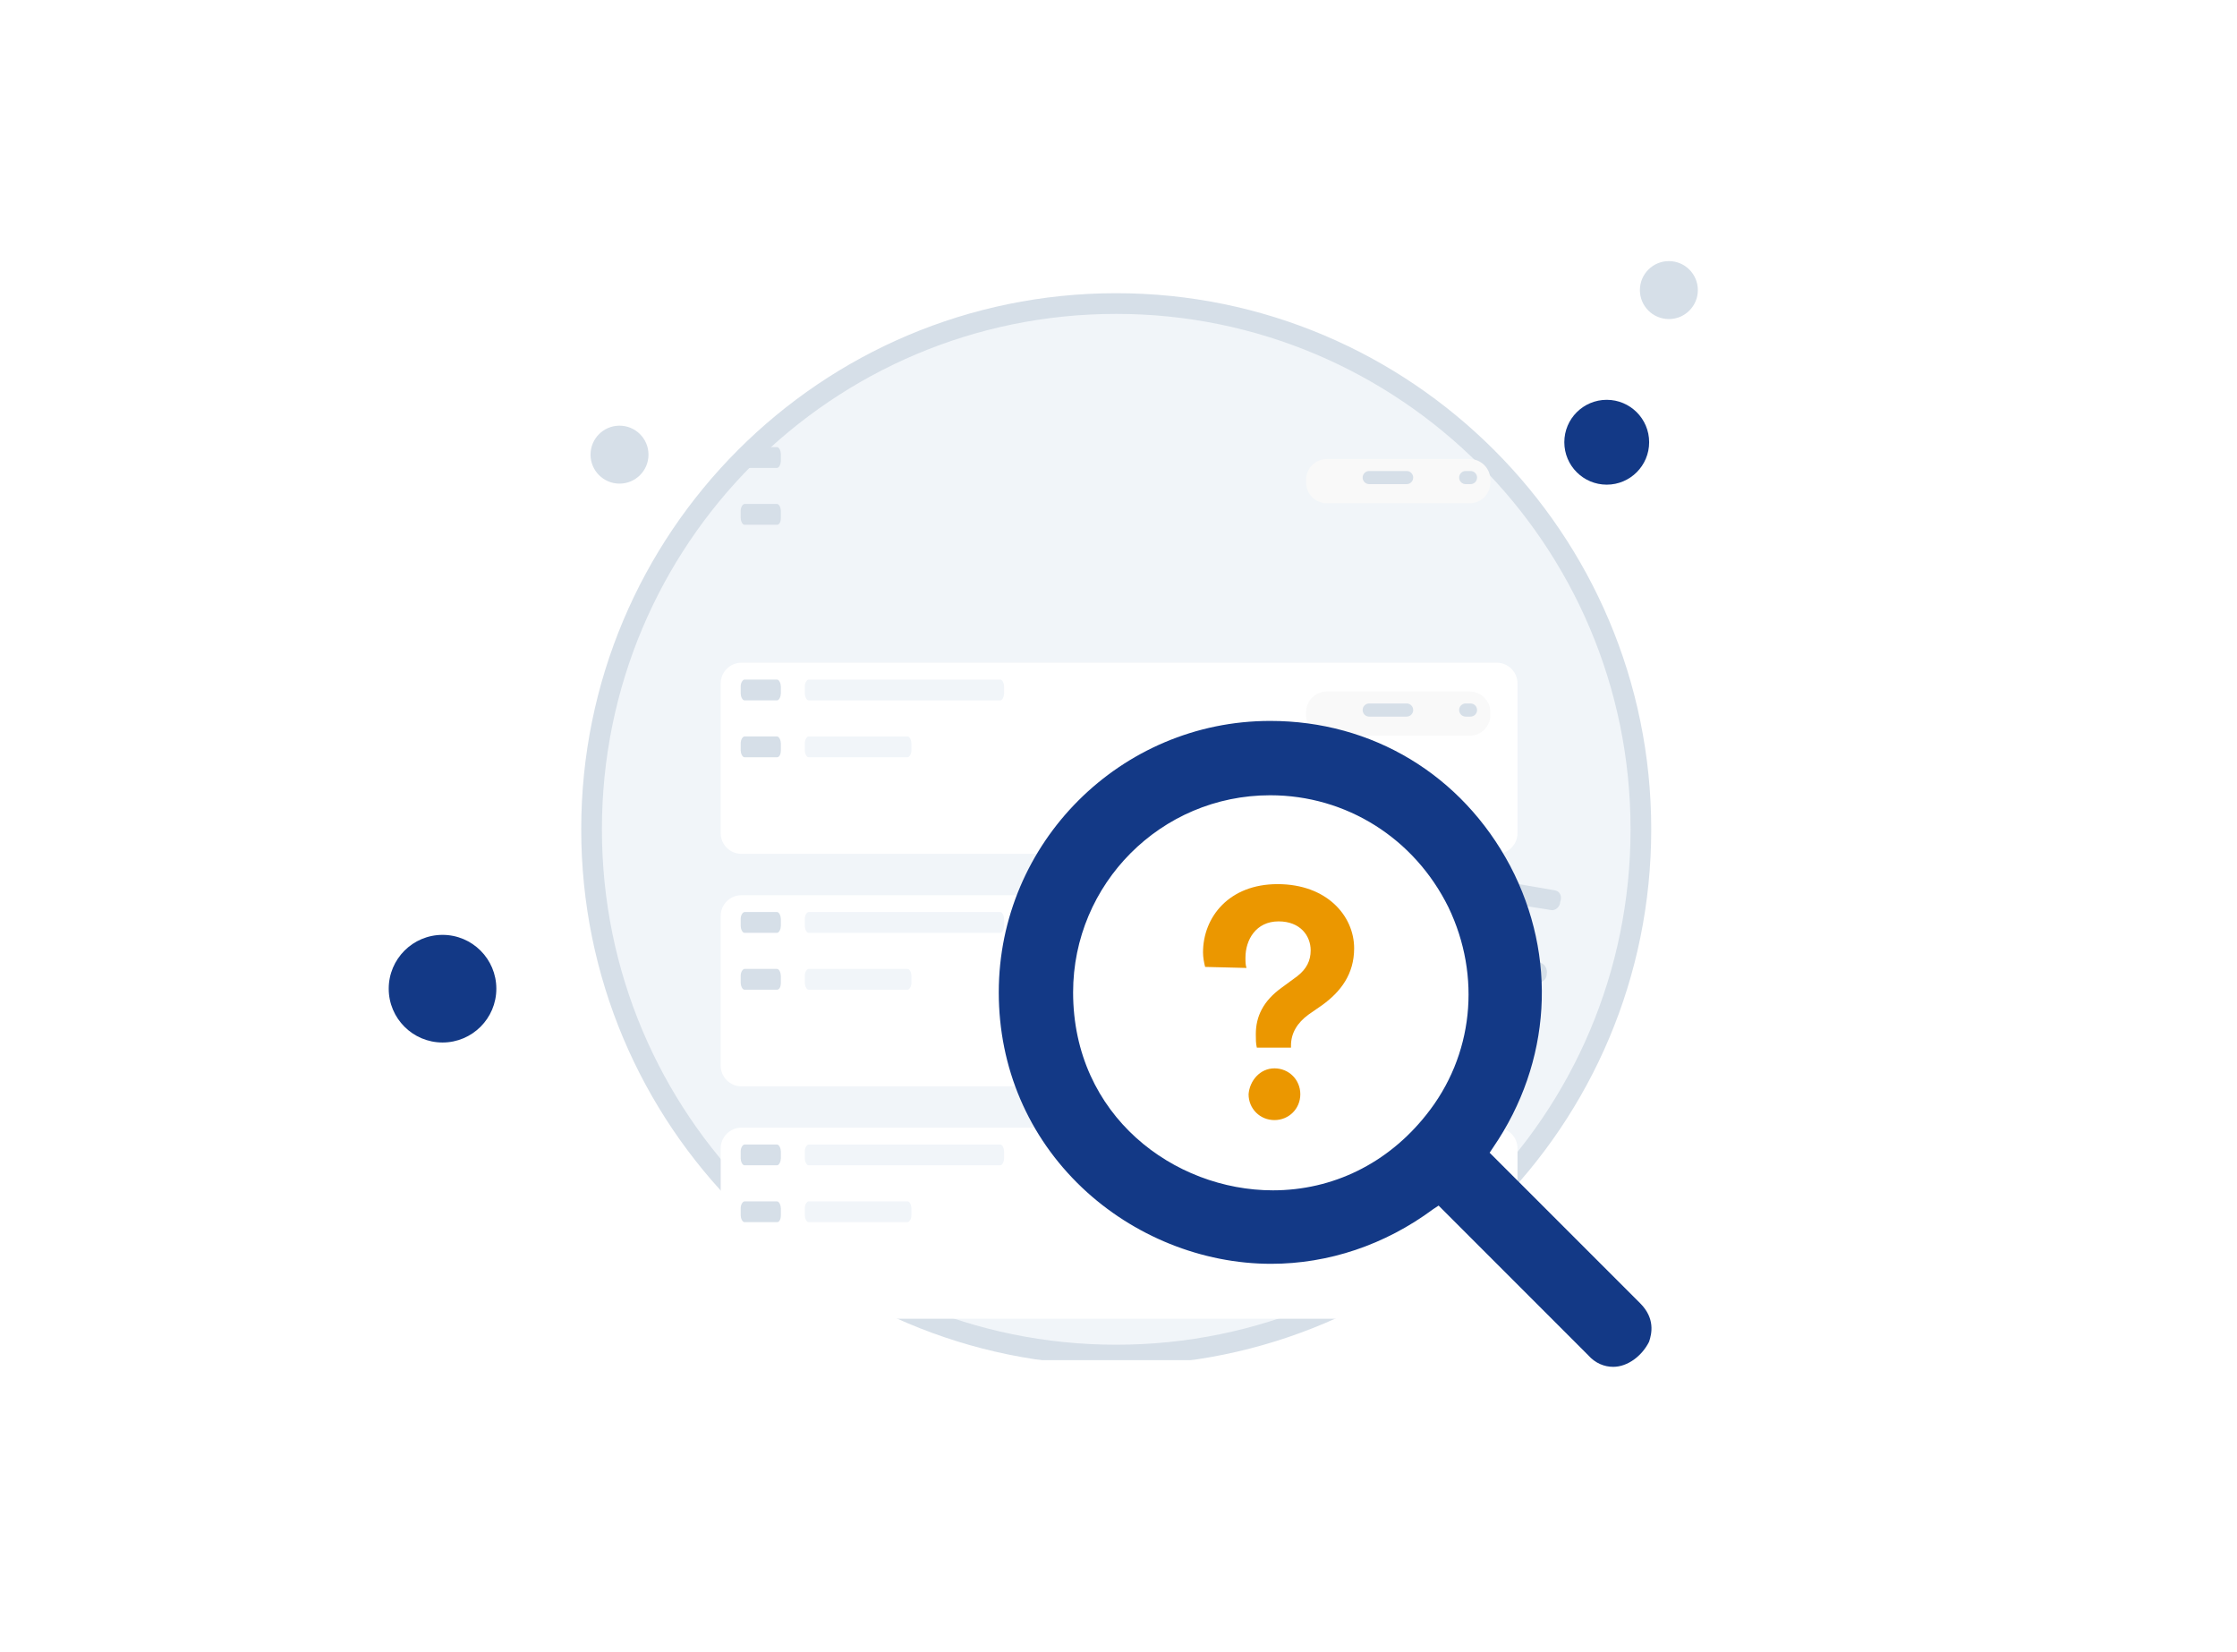 <svg width="65" height="48" viewBox="0 0 65 48" fill="none" xmlns="http://www.w3.org/2000/svg">
<path d="M32.434 39.369C40.853 39.369 47.679 32.544 47.679 24.094C47.679 15.645 40.823 8.819 32.434 8.819C24.014 8.819 17.189 15.645 17.189 24.094C17.189 32.544 24.014 39.369 32.434 39.369Z" fill="#F1F5F9" stroke="#D6DFE8" stroke-width="0.601" stroke-miterlimit="10"/>
<path d="M46.687 14.081C47.367 14.081 47.919 13.529 47.919 12.848C47.919 12.167 47.367 11.616 46.687 11.616C46.006 11.616 45.454 12.167 45.454 12.848C45.454 13.529 46.006 14.081 46.687 14.081Z" fill="#133986"/>
<path d="M48.492 9.27C48.957 9.27 49.334 8.893 49.334 8.428C49.334 7.963 48.957 7.586 48.492 7.586C48.027 7.586 47.65 7.963 47.65 8.428C47.65 8.893 48.027 9.27 48.492 9.27Z" fill="#D6DFE8"/>
<path d="M18.001 14.051C18.466 14.051 18.843 13.674 18.843 13.209C18.843 12.744 18.466 12.367 18.001 12.367C17.536 12.367 17.159 12.744 17.159 13.209C17.159 13.674 17.536 14.051 18.001 14.051Z" fill="#D6DFE8"/>
<path d="M12.859 30.288C13.722 30.288 14.422 29.588 14.422 28.725C14.422 27.861 13.722 27.161 12.859 27.161C11.995 27.161 11.295 27.861 11.295 28.725C11.295 29.588 11.995 30.288 12.859 30.288Z" fill="#133986"/>
<path d="M44.402 30.048L35.502 28.484L34.54 28.304L31.563 27.793C31.442 27.762 31.292 27.883 31.292 28.033C31.262 28.183 31.352 28.334 31.473 28.364L34.45 28.875L35.412 29.055L44.312 30.619C44.432 30.649 44.583 30.529 44.583 30.378C44.613 30.228 44.553 30.078 44.402 30.048Z" fill="#D6DFE8"/>
<path d="M44.763 27.973L41.455 27.402L40.343 27.191L31.953 25.718C31.833 25.688 31.683 25.808 31.683 25.958C31.652 26.109 31.743 26.259 31.863 26.289L40.252 27.762L41.365 27.973L44.672 28.544C44.793 28.574 44.943 28.454 44.943 28.304C44.973 28.153 44.883 28.003 44.763 27.973Z" fill="#D6DFE8"/>
<path d="M45.184 25.868L44.312 25.718L43.44 25.567L32.254 23.613C32.134 23.583 31.983 23.703 31.983 23.854C31.953 24.004 32.044 24.154 32.164 24.184L43.35 26.139L44.312 26.319L45.063 26.439C45.184 26.47 45.334 26.349 45.334 26.199C45.394 26.049 45.334 25.898 45.184 25.868Z" fill="#D6DFE8"/>
<path d="M36.102 33.416L35.501 33.325C35.38 33.295 35.29 33.145 35.32 32.995C35.35 32.844 35.471 32.724 35.591 32.754L36.192 32.844C36.313 32.874 36.403 33.025 36.373 33.175C36.343 33.355 36.222 33.416 36.102 33.416Z" fill="#D6DFE8"/>
<path d="M34.268 33.085L30.75 32.483C30.63 32.453 30.54 32.303 30.57 32.153C30.6 32.002 30.72 31.882 30.84 31.912L34.358 32.514C34.479 32.544 34.569 32.694 34.539 32.844C34.509 33.025 34.389 33.115 34.268 33.085Z" fill="#D6DFE8"/>
<g filter="url(#filter0_d_10081_68941)">
<path d="M44.094 11.857C44.094 11.525 43.825 11.255 43.493 11.255H21.542C21.21 11.255 20.941 11.525 20.941 11.857V16.205C20.941 16.537 21.21 16.807 21.542 16.807H43.493C43.825 16.807 44.094 16.537 44.094 16.205V11.857Z" fill="white"/>
</g>
<path d="M22.577 13.594H21.634C21.567 13.594 21.522 13.473 21.522 13.393V13.191C21.522 13.071 21.589 12.99 21.634 12.99H22.577C22.644 12.99 22.689 13.111 22.689 13.191V13.393C22.689 13.473 22.644 13.594 22.577 13.594Z" fill="#D6DFE8"/>
<path d="M29.064 13.595H23.497C23.43 13.595 23.385 13.474 23.385 13.393V13.192C23.385 13.071 23.452 12.99 23.497 12.99H29.064C29.131 12.99 29.176 13.111 29.176 13.192V13.393C29.176 13.474 29.131 13.595 29.064 13.595Z" fill="#F1F5F9"/>
<path d="M22.577 15.247H21.634C21.567 15.247 21.522 15.126 21.522 15.045V14.844C21.522 14.723 21.589 14.642 21.634 14.642H22.577C22.644 14.642 22.689 14.763 22.689 14.844V15.045C22.689 15.166 22.644 15.247 22.577 15.247Z" fill="#D6DFE8"/>
<path d="M26.483 15.045C26.483 15.166 26.415 15.247 26.37 15.247H23.497C23.43 15.247 23.385 15.126 23.385 15.045V14.844C23.385 14.723 23.452 14.642 23.497 14.642H26.37C26.438 14.642 26.483 14.763 26.483 14.844V15.045Z" fill="#F1F5F9"/>
<path d="M43.305 13.938C43.305 13.606 43.036 13.337 42.704 13.337H38.552C38.22 13.337 37.951 13.606 37.951 13.938V14.019C37.951 14.351 38.22 14.621 38.552 14.621H42.704C43.036 14.621 43.305 14.351 43.305 14.019V13.938Z" fill="#F9F9F9"/>
<path d="M41.063 13.875C41.063 13.769 40.978 13.684 40.872 13.684H39.785C39.679 13.684 39.594 13.769 39.594 13.875C39.594 13.98 39.679 14.066 39.785 14.066H40.872C40.978 14.066 41.063 13.98 41.063 13.875Z" fill="#D6DFE8"/>
<path d="M42.919 13.875C42.919 13.769 42.834 13.684 42.728 13.684H42.588C42.483 13.684 42.398 13.769 42.398 13.875C42.398 13.98 42.483 14.066 42.588 14.066H42.728C42.834 14.066 42.919 13.98 42.919 13.875Z" fill="#D6DFE8"/>
<g filter="url(#filter1_d_10081_68941)">
<path d="M44.094 18.611C44.094 18.279 43.825 18.009 43.493 18.009H21.542C21.21 18.009 20.941 18.279 20.941 18.611V22.959C20.941 23.291 21.21 23.561 21.542 23.561H43.493C43.825 23.561 44.094 23.291 44.094 22.959V18.611Z" fill="white"/>
</g>
<path d="M22.577 20.348H21.634C21.567 20.348 21.522 20.227 21.522 20.147V19.945C21.522 19.825 21.589 19.744 21.634 19.744H22.577C22.644 19.744 22.689 19.865 22.689 19.945V20.147C22.689 20.227 22.644 20.348 22.577 20.348Z" fill="#D6DFE8"/>
<path d="M29.064 20.349H23.497C23.43 20.349 23.385 20.228 23.385 20.147V19.946C23.385 19.825 23.452 19.744 23.497 19.744H29.064C29.131 19.744 29.176 19.865 29.176 19.946V20.147C29.176 20.228 29.131 20.349 29.064 20.349Z" fill="#F1F5F9"/>
<path d="M22.577 22.001H21.634C21.567 22.001 21.522 21.88 21.522 21.799V21.598C21.522 21.477 21.589 21.396 21.634 21.396H22.577C22.644 21.396 22.689 21.517 22.689 21.598V21.799C22.689 21.92 22.644 22.001 22.577 22.001Z" fill="#D6DFE8"/>
<path d="M26.483 21.799C26.483 21.92 26.415 22.001 26.37 22.001H23.497C23.43 22.001 23.385 21.88 23.385 21.799V21.598C23.385 21.477 23.452 21.396 23.497 21.396H26.37C26.438 21.396 26.483 21.517 26.483 21.598V21.799Z" fill="#F1F5F9"/>
<path d="M43.305 20.692C43.305 20.36 43.036 20.091 42.704 20.091H38.552C38.22 20.091 37.951 20.36 37.951 20.692V20.773C37.951 21.105 38.22 21.375 38.552 21.375H42.704C43.036 21.375 43.305 21.105 43.305 20.773V20.692Z" fill="#F9F9F9"/>
<path d="M41.063 20.629C41.063 20.523 40.978 20.438 40.872 20.438H39.785C39.679 20.438 39.594 20.523 39.594 20.629C39.594 20.734 39.679 20.82 39.785 20.82H40.872C40.978 20.82 41.063 20.734 41.063 20.629Z" fill="#D6DFE8"/>
<path d="M42.919 20.629C42.919 20.523 42.834 20.438 42.728 20.438H42.588C42.483 20.438 42.398 20.523 42.398 20.629C42.398 20.734 42.483 20.82 42.588 20.82H42.728C42.834 20.82 42.919 20.734 42.919 20.629Z" fill="#D6DFE8"/>
<g filter="url(#filter2_d_10081_68941)">
<path d="M44.094 25.365C44.094 25.033 43.825 24.763 43.493 24.763H21.542C21.21 24.763 20.941 25.033 20.941 25.365V29.713C20.941 30.045 21.21 30.314 21.542 30.314H43.493C43.825 30.314 44.094 30.045 44.094 29.713V25.365Z" fill="white"/>
</g>
<path d="M22.577 27.102H21.634C21.567 27.102 21.522 26.981 21.522 26.901V26.699C21.522 26.578 21.589 26.498 21.634 26.498H22.577C22.644 26.498 22.689 26.619 22.689 26.699V26.901C22.689 26.981 22.644 27.102 22.577 27.102Z" fill="#D6DFE8"/>
<path d="M29.064 27.102H23.497C23.43 27.102 23.385 26.982 23.385 26.901V26.7C23.385 26.579 23.452 26.498 23.497 26.498H29.064C29.131 26.498 29.176 26.619 29.176 26.7V26.901C29.176 26.982 29.131 27.102 29.064 27.102Z" fill="#F1F5F9"/>
<path d="M22.577 28.755H21.634C21.567 28.755 21.522 28.634 21.522 28.553V28.352C21.522 28.231 21.589 28.15 21.634 28.15H22.577C22.644 28.15 22.689 28.271 22.689 28.352V28.553C22.689 28.674 22.644 28.755 22.577 28.755Z" fill="#D6DFE8"/>
<path d="M26.483 28.553C26.483 28.674 26.415 28.755 26.37 28.755H23.497C23.43 28.755 23.385 28.634 23.385 28.553V28.352C23.385 28.231 23.452 28.15 23.497 28.15H26.37C26.438 28.15 26.483 28.271 26.483 28.352V28.553Z" fill="#F1F5F9"/>
<path d="M43.305 27.447C43.305 27.114 43.036 26.845 42.704 26.845H38.552C38.22 26.845 37.951 27.114 37.951 27.447V27.527C37.951 27.86 38.22 28.129 38.552 28.129H42.704C43.036 28.129 43.305 27.86 43.305 27.527V27.447Z" fill="#F9F9F9"/>
<path d="M41.063 27.383C41.063 27.277 40.978 27.192 40.872 27.192H39.785C39.679 27.192 39.594 27.277 39.594 27.383C39.594 27.488 39.679 27.574 39.785 27.574H40.872C40.978 27.574 41.063 27.488 41.063 27.383Z" fill="#D6DFE8"/>
<path d="M42.919 27.383C42.919 27.277 42.834 27.192 42.728 27.192H42.588C42.483 27.192 42.398 27.277 42.398 27.383C42.398 27.488 42.483 27.574 42.588 27.574H42.728C42.834 27.574 42.919 27.488 42.919 27.383Z" fill="#D6DFE8"/>
<g filter="url(#filter3_d_10081_68941)">
<path d="M44.094 32.118C44.094 31.786 43.825 31.517 43.493 31.517H21.542C21.21 31.517 20.941 31.786 20.941 32.118V36.467C20.941 36.799 21.21 37.068 21.542 37.068H43.493C43.825 37.068 44.094 36.799 44.094 36.467V32.118Z" fill="white"/>
</g>
<path d="M22.577 33.856H21.634C21.567 33.856 21.522 33.735 21.522 33.655V33.453C21.522 33.332 21.589 33.252 21.634 33.252H22.577C22.644 33.252 22.689 33.373 22.689 33.453V33.655C22.689 33.735 22.644 33.856 22.577 33.856Z" fill="#D6DFE8"/>
<path d="M29.064 33.856H23.497C23.43 33.856 23.385 33.735 23.385 33.655V33.453C23.385 33.332 23.452 33.252 23.497 33.252H29.064C29.131 33.252 29.176 33.373 29.176 33.453V33.655C29.176 33.735 29.131 33.856 29.064 33.856Z" fill="#F1F5F9"/>
<path d="M22.577 35.508H21.634C21.567 35.508 21.522 35.388 21.522 35.307V35.105C21.522 34.985 21.589 34.904 21.634 34.904H22.577C22.644 34.904 22.689 35.025 22.689 35.105V35.307C22.689 35.428 22.644 35.508 22.577 35.508Z" fill="#D6DFE8"/>
<path d="M26.483 35.307C26.483 35.428 26.415 35.508 26.37 35.508H23.497C23.43 35.508 23.385 35.388 23.385 35.307V35.105C23.385 34.984 23.452 34.904 23.497 34.904H26.37C26.438 34.904 26.483 35.025 26.483 35.105V35.307Z" fill="#F1F5F9"/>
<path d="M43.305 34.2C43.305 33.868 43.036 33.599 42.704 33.599H38.552C38.22 33.599 37.951 33.868 37.951 34.2V34.281C37.951 34.613 38.22 34.883 38.552 34.883H42.704C43.036 34.883 43.305 34.613 43.305 34.281V34.2Z" fill="#F9F9F9"/>
<path d="M41.063 34.136C41.063 34.031 40.978 33.946 40.872 33.946H39.785C39.679 33.946 39.594 34.031 39.594 34.136C39.594 34.242 39.679 34.327 39.785 34.327H40.872C40.978 34.327 41.063 34.242 41.063 34.136Z" fill="#D6DFE8"/>
<path d="M42.919 34.136C42.919 34.031 42.834 33.946 42.728 33.946H42.588C42.483 33.946 42.398 34.031 42.398 34.136C42.398 34.242 42.483 34.327 42.588 34.327H42.728C42.834 34.327 42.919 34.242 42.919 34.136Z" fill="#D6DFE8"/>
<path d="M37.151 36.06C40.854 36.06 43.856 33.058 43.856 29.355C43.856 25.652 40.854 22.65 37.151 22.65C33.447 22.65 30.445 25.652 30.445 29.355C30.445 33.058 33.447 36.06 37.151 36.06Z" fill="white"/>
<path d="M46.876 39.711C46.616 39.711 46.355 39.607 46.147 39.373L41.801 35.026L41.644 35.13C40.239 36.171 38.599 36.718 36.933 36.718C34.929 36.718 32.925 35.911 31.442 34.505C29.88 33.022 29.021 31.018 29.021 28.831C29.021 24.485 32.561 20.945 36.907 20.945C39.874 20.945 42.477 22.507 43.883 25.161C45.262 27.79 45.08 30.861 43.388 33.334L43.284 33.49L47.657 37.863C48.099 38.305 47.995 38.748 47.917 38.982C47.709 39.398 47.292 39.711 46.876 39.711ZM36.907 23.105C33.732 23.105 31.181 25.682 31.181 28.831C31.181 32.423 34.122 34.583 36.985 34.583C38.729 34.583 40.317 33.803 41.436 32.397C42.816 30.679 43.05 28.363 42.087 26.359C41.098 24.355 39.12 23.105 36.907 23.105Z" fill="#133986"/>
<path d="M36.52 30.438C36.49 30.317 36.49 30.197 36.49 30.047C36.49 29.535 36.701 29.084 37.242 28.694L37.693 28.363C37.964 28.152 38.084 27.912 38.084 27.611C38.084 27.19 37.783 26.769 37.152 26.769C36.49 26.769 36.189 27.31 36.189 27.822C36.189 27.942 36.189 28.032 36.219 28.122L35.017 28.092C34.987 27.972 34.956 27.822 34.956 27.671C34.956 26.649 35.708 25.687 37.121 25.687C38.565 25.687 39.347 26.619 39.347 27.551C39.347 28.303 38.956 28.814 38.414 29.205L38.024 29.475C37.693 29.716 37.512 30.017 37.512 30.377V30.438H36.52ZM37.031 31.039C37.452 31.039 37.783 31.37 37.783 31.791C37.783 32.212 37.452 32.542 37.031 32.542C36.61 32.542 36.28 32.212 36.28 31.791C36.31 31.4 36.61 31.039 37.031 31.039Z" fill="#EB9700"/>
<defs>
<filter id="filter0_d_10081_68941" x="0.941" y="-0.745" width="63.153" height="45.551" filterUnits="userSpaceOnUse" color-interpolation-filters="sRGB">
<feFlood flood-opacity="0" result="BackgroundImageFix"/>
<feColorMatrix in="SourceAlpha" type="matrix" values="0 0 0 0 0 0 0 0 0 0 0 0 0 0 0 0 0 0 127 0" result="hardAlpha"/>
<feMorphology radius="4" operator="erode" in="SourceAlpha" result="effect1_dropShadow_10081_68941"/>
<feOffset dy="8"/>
<feGaussianBlur stdDeviation="12"/>
<feColorMatrix type="matrix" values="0 0 0 0 0 0 0 0 0 0.145 0 0 0 0 0.45 0 0 0 0.06 0"/>
<feBlend mode="normal" in2="BackgroundImageFix" result="effect1_dropShadow_10081_68941"/>
<feBlend mode="normal" in="SourceGraphic" in2="effect1_dropShadow_10081_68941" result="shape"/>
</filter>
<filter id="filter1_d_10081_68941" x="0.941" y="6.009" width="63.153" height="45.551" filterUnits="userSpaceOnUse" color-interpolation-filters="sRGB">
<feFlood flood-opacity="0" result="BackgroundImageFix"/>
<feColorMatrix in="SourceAlpha" type="matrix" values="0 0 0 0 0 0 0 0 0 0 0 0 0 0 0 0 0 0 127 0" result="hardAlpha"/>
<feMorphology radius="4" operator="erode" in="SourceAlpha" result="effect1_dropShadow_10081_68941"/>
<feOffset dy="8"/>
<feGaussianBlur stdDeviation="12"/>
<feColorMatrix type="matrix" values="0 0 0 0 0 0 0 0 0 0.145 0 0 0 0 0.45 0 0 0 0.06 0"/>
<feBlend mode="normal" in2="BackgroundImageFix" result="effect1_dropShadow_10081_68941"/>
<feBlend mode="normal" in="SourceGraphic" in2="effect1_dropShadow_10081_68941" result="shape"/>
</filter>
<filter id="filter2_d_10081_68941" x="0.941" y="12.763" width="63.153" height="45.551" filterUnits="userSpaceOnUse" color-interpolation-filters="sRGB">
<feFlood flood-opacity="0" result="BackgroundImageFix"/>
<feColorMatrix in="SourceAlpha" type="matrix" values="0 0 0 0 0 0 0 0 0 0 0 0 0 0 0 0 0 0 127 0" result="hardAlpha"/>
<feMorphology radius="4" operator="erode" in="SourceAlpha" result="effect1_dropShadow_10081_68941"/>
<feOffset dy="8"/>
<feGaussianBlur stdDeviation="12"/>
<feColorMatrix type="matrix" values="0 0 0 0 0 0 0 0 0 0.145 0 0 0 0 0.45 0 0 0 0.06 0"/>
<feBlend mode="normal" in2="BackgroundImageFix" result="effect1_dropShadow_10081_68941"/>
<feBlend mode="normal" in="SourceGraphic" in2="effect1_dropShadow_10081_68941" result="shape"/>
</filter>
<filter id="filter3_d_10081_68941" x="0.941" y="19.517" width="63.153" height="45.551" filterUnits="userSpaceOnUse" color-interpolation-filters="sRGB">
<feFlood flood-opacity="0" result="BackgroundImageFix"/>
<feColorMatrix in="SourceAlpha" type="matrix" values="0 0 0 0 0 0 0 0 0 0 0 0 0 0 0 0 0 0 127 0" result="hardAlpha"/>
<feMorphology radius="4" operator="erode" in="SourceAlpha" result="effect1_dropShadow_10081_68941"/>
<feOffset dy="8"/>
<feGaussianBlur stdDeviation="12"/>
<feColorMatrix type="matrix" values="0 0 0 0 0 0 0 0 0 0.145 0 0 0 0 0.45 0 0 0 0.06 0"/>
<feBlend mode="normal" in2="BackgroundImageFix" result="effect1_dropShadow_10081_68941"/>
<feBlend mode="normal" in="SourceGraphic" in2="effect1_dropShadow_10081_68941" result="shape"/>
</filter>
</defs>
</svg>
